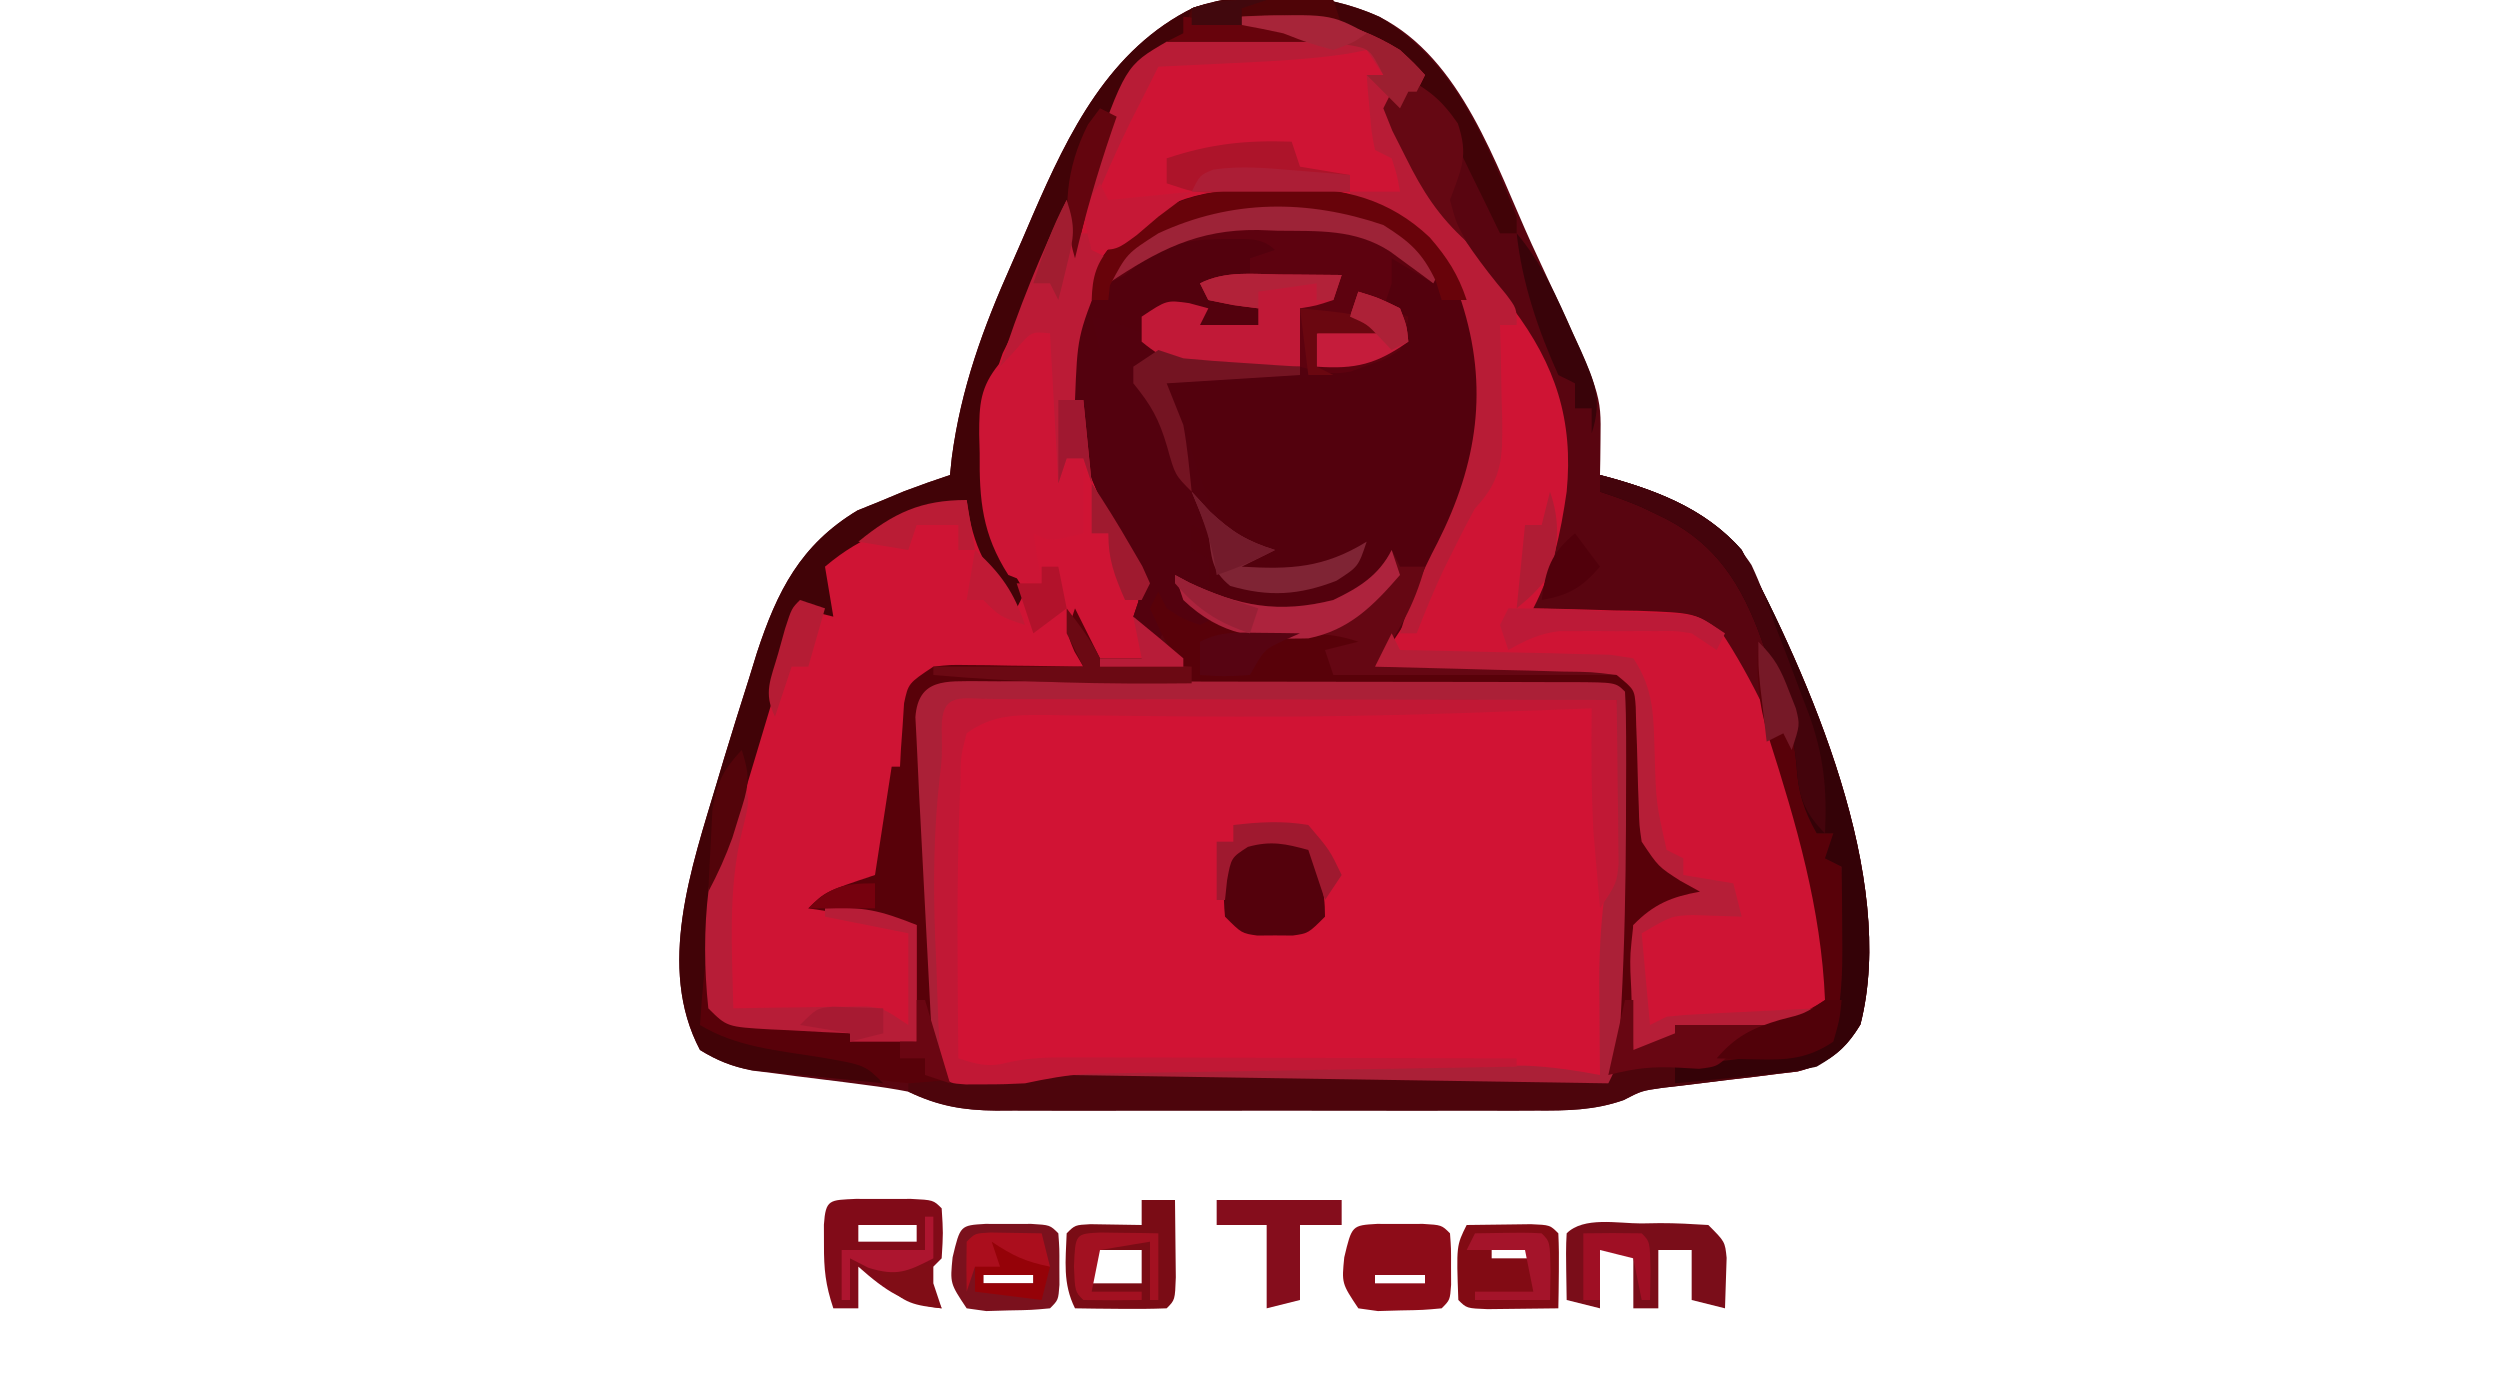 <?xml version="1.0" encoding="UTF-8"?>
<svg version="1.1" xmlns="http://www.w3.org/2000/svg" width="300" height="168">
<path d="M0 0 C9.935 5.037 13.958 17.783 18.312 27.312 C18.999 28.793 19.685 30.273 20.373 31.752 C26.641 45.289 26.641 45.289 26.562 50.688 C26.553 51.496 26.544 52.304 26.535 53.137 C26.524 53.752 26.512 54.366 26.5 55 C27.057 55.147 27.614 55.294 28.188 55.445 C34.013 57.158 39.431 59.347 43.5 64 C51.633 79.335 62.231 103.385 57.75 120.938 C55.869 124.041 53.733 125.687 50.198 126.584 C49.37 126.681 48.543 126.779 47.691 126.879 C46.779 126.996 45.867 127.112 44.928 127.232 C43.982 127.341 43.037 127.45 42.062 127.562 C40.188 127.787 38.314 128.017 36.441 128.254 C35.613 128.35 34.785 128.446 33.932 128.545 C31.481 128.899 31.481 128.899 29.326 130.012 C25.799 131.245 22.54 131.28 18.852 131.259 C17.721 131.264 17.721 131.264 16.568 131.269 C14.087 131.278 11.606 131.272 9.125 131.266 C7.395 131.267 5.666 131.269 3.936 131.271 C0.315 131.274 -3.306 131.27 -6.928 131.261 C-11.565 131.249 -16.202 131.256 -20.839 131.268 C-24.409 131.275 -27.98 131.273 -31.55 131.268 C-33.26 131.266 -34.969 131.268 -36.679 131.273 C-39.07 131.278 -41.461 131.27 -43.852 131.259 C-44.555 131.263 -45.259 131.267 -45.983 131.271 C-49.951 131.237 -52.91 130.673 -56.5 129 C-58.137 128.683 -59.786 128.424 -61.441 128.219 C-62.355 128.099 -63.268 127.979 -64.209 127.855 C-66.115 127.618 -68.021 127.381 -69.928 127.145 C-70.84 127.025 -71.752 126.905 -72.691 126.781 C-73.932 126.628 -73.932 126.628 -75.198 126.471 C-77.62 125.975 -79.398 125.297 -81.5 124 C-86.749 114.055 -82.5 102.062 -79.5 92 C-79.065 90.539 -79.065 90.539 -78.622 89.048 C-77.65 85.835 -76.644 82.636 -75.625 79.438 C-75.31 78.414 -74.995 77.391 -74.67 76.337 C-72.231 68.915 -69.438 63.377 -62.613 59.258 C-61.689 58.884 -60.765 58.51 -59.812 58.125 C-58.415 57.541 -58.415 57.541 -56.988 56.945 C-55.174 56.256 -53.341 55.614 -51.5 55 C-51.428 54.311 -51.356 53.621 -51.282 52.911 C-50.178 44.569 -47.52 37.334 -44.125 29.717 C-43.248 27.746 -42.398 25.765 -41.551 23.781 C-37.268 13.916 -32.369 3.839 -22.234 -1.105 C-15.121 -3.433 -6.816 -3.072 0 0 Z " fill="#590510" transform="translate(165.5,2)"/>
<path d="M0 0 C7.187 -0.54 12.776 0.194 19 4 C20.754 5.637 20.754 5.637 22 7 C21.67 7.66 21.34 8.32 21 9 C20.67 9 20.34 9 20 9 C19.67 9.66 19.34 10.32 19 11 C21.958 19.875 26.801 27.576 32.484 34.927 C37.661 41.785 39.833 48.428 39 57 C38.263 62.056 37.351 66.45 35 71 C35.585 71.009 36.17 71.019 36.772 71.028 C39.432 71.082 42.091 71.166 44.75 71.25 C46.131 71.271 46.131 71.271 47.539 71.293 C54.345 71.54 54.345 71.54 57.488 73.75 C64.62 84.365 72.838 105.134 71 118 C67.679 121.411 64.613 121.411 60 121.562 C55.731 121.712 52.713 121.86 49 124 C48.34 124 47.68 124 47 124 C46.892 121.561 46.813 119.127 46.75 116.688 C46.716 115.997 46.683 115.307 46.648 114.596 C46.609 112.574 46.609 112.574 47 109 C49.418 106.501 51.603 105.607 55 105 C54.216 104.567 53.432 104.134 52.625 103.688 C50 102 50 102 48 99 C47.713 97.039 47.713 97.039 47.656 94.84 C47.612 93.65 47.612 93.65 47.566 92.436 C47.522 90.766 47.478 89.097 47.434 87.428 C47.404 86.636 47.374 85.843 47.344 85.027 C47.316 83.941 47.316 83.941 47.287 82.832 C47.146 80.753 47.146 80.753 45 79 C41.99 78.627 41.99 78.627 38.461 78.586 C36.508 78.528 36.508 78.528 34.516 78.469 C33.135 78.437 31.755 78.406 30.375 78.375 C28.987 78.337 27.599 78.298 26.211 78.258 C22.807 78.163 19.404 78.078 16 78 C17.268 75.451 18.559 72.915 19.875 70.391 C20.584 69.011 21.292 67.63 22 66.25 C22.356 65.572 22.712 64.894 23.078 64.195 C28.048 54.44 29.787 44.766 26.375 34.188 C24.068 28.416 21.431 25.779 15.891 22.906 C11.807 21.626 7.945 21.592 3.688 21.562 C2.871 21.53 2.054 21.497 1.213 21.463 C-5.036 21.408 -9.177 23.007 -14 27 C-18.711 32.703 -20.358 38.659 -20 46 C-19.67 46 -19.34 46 -19 46 C-18.841 46.834 -18.683 47.668 -18.52 48.527 C-17.156 55.104 -15.638 60.487 -11.891 66.098 C-11 68 -11 68 -11.512 70.043 C-12.249 72.029 -12.249 72.029 -11.004 73.703 C-10.528 74.214 -10.053 74.724 -9.562 75.25 C-8.294 76.611 -8.294 76.611 -7 78 C-8.603 78.108 -10.207 78.186 -11.812 78.25 C-12.706 78.296 -13.599 78.343 -14.52 78.391 C-17 78 -17 78 -18.824 75.984 C-19.212 75.33 -19.6 74.675 -20 74 C-19.67 75.32 -19.34 76.64 -19 78 C-20.276 78.061 -21.552 78.121 -22.867 78.184 C-24.536 78.268 -26.206 78.353 -27.875 78.438 C-28.717 78.477 -29.559 78.516 -30.426 78.557 C-31.231 78.599 -32.037 78.64 -32.867 78.684 C-33.611 78.72 -34.354 78.757 -35.121 78.795 C-37.089 78.9 -37.089 78.9 -39 80 C-39.468 82.586 -39.468 82.586 -39.625 85.562 C-39.7 86.574 -39.775 87.586 -39.852 88.629 C-39.901 89.411 -39.95 90.194 -40 91 C-40.33 91 -40.66 91 -41 91 C-41.063 91.831 -41.126 92.663 -41.191 93.52 C-42.18 102.29 -42.18 102.29 -44.691 104.465 C-46.625 105.25 -46.625 105.25 -50 106 C-48.113 106.464 -48.113 106.464 -46.188 106.938 C-43.738 107.54 -41.397 108.201 -39 109 C-39 113.62 -39 118.24 -39 123 C-41.64 123 -44.28 123 -47 123 C-47 122.67 -47 122.34 -47 122 C-48.589 121.927 -48.589 121.927 -50.211 121.852 C-51.599 121.777 -52.987 121.701 -54.375 121.625 C-55.074 121.594 -55.772 121.563 -56.492 121.531 C-61.773 121.227 -61.773 121.227 -64 119 C-65.774 102.272 -59.346 85.274 -53 70 C-52.01 70 -51.02 70 -50 70 C-50.33 68.68 -50.66 67.36 -51 66 C-45.852 61.351 -39.998 58 -33 58 C-32.602 58.94 -32.602 58.94 -32.195 59.898 C-31.842 60.716 -31.489 61.533 -31.125 62.375 C-30.777 63.187 -30.429 63.999 -30.07 64.836 C-29.076 67.138 -29.076 67.138 -27 69 C-27.66 68.031 -28.32 67.061 -29 66.062 C-32.724 58.274 -32.76 49.161 -30.001 41.071 C-27.355 34.543 -24.271 28.235 -21 22 C-20.505 23.98 -20.505 23.98 -20 26 C-19.853 25.238 -19.706 24.476 -19.555 23.691 C-17.764 15.45 -15.017 9.017 -9 3 C-6.635 2.699 -4.256 2.505 -1.875 2.375 C-0.594 2.3 0.688 2.225 2.008 2.148 C2.995 2.099 3.983 2.05 5 2 C3.35 1.67 1.7 1.34 0 1 C0 0.67 0 0.34 0 0 Z " fill="#CF1434" transform="translate(149,2)"/>
<path d="M0 0 C0.758 0.006 1.516 0.011 2.297 0.017 C3.495 0.014 3.495 0.014 4.717 0.011 C7.363 0.008 10.01 0.018 12.656 0.029 C14.489 0.031 16.323 0.031 18.156 0.031 C22 0.032 25.844 0.041 29.689 0.054 C34.628 0.071 39.566 0.075 44.506 0.074 C48.291 0.074 52.077 0.08 55.863 0.087 C57.684 0.09 59.506 0.092 61.328 0.093 C63.868 0.095 66.409 0.104 68.949 0.115 C69.709 0.114 70.469 0.114 71.252 0.113 C76.444 0.145 76.444 0.145 77.558 1.26 C77.659 3.048 77.689 4.84 77.691 6.631 C77.693 7.755 77.695 8.879 77.697 10.038 C77.693 11.245 77.688 12.453 77.683 13.697 C77.679 15.526 77.679 15.526 77.675 17.391 C77.638 24.543 77.509 31.68 77.121 38.822 C77.082 39.558 77.043 40.294 77.002 41.053 C76.691 45.995 76.691 45.995 75.558 48.26 C65.293 48.306 55.027 48.342 44.761 48.364 C39.995 48.374 35.228 48.388 30.462 48.411 C25.865 48.433 21.268 48.445 16.671 48.45 C14.914 48.453 13.157 48.461 11.4 48.471 C8.946 48.486 6.492 48.488 4.037 48.487 C3.306 48.494 2.574 48.501 1.821 48.509 C-3.213 48.488 -3.213 48.488 -5.442 46.26 C-5.758 43.386 -5.958 40.593 -6.074 37.709 C-6.116 36.858 -6.157 36.007 -6.2 35.131 C-6.331 32.403 -6.449 29.675 -6.567 26.947 C-6.653 25.12 -6.74 23.292 -6.828 21.465 C-7.237 12.797 -7.237 12.797 -7.37 9.199 C-7.43 7.574 -7.508 5.95 -7.59 4.326 C-7.251 -0.396 -3.901 0.024 0 0 Z " fill="#D11334" transform="translate(117.442,81.74)"/>
<path d="M0 0 C0.821 -0.024 1.642 -0.049 2.488 -0.074 C9.934 -0.11 15.168 1.907 20.562 7.062 C25.647 14.762 26.979 22.677 25.316 31.738 C22.924 40.818 18.36 49.895 12.75 57.375 C22.32 57.375 31.89 57.375 41.75 57.375 C41.75 57.705 41.75 58.035 41.75 58.375 C30.53 58.375 19.31 58.375 7.75 58.375 C7.42 57.385 7.09 56.395 6.75 55.375 C8.73 54.88 8.73 54.88 10.75 54.375 C7.496 53.29 5.165 53.308 1.75 53.375 C-1.665 53.442 -3.996 53.46 -7.25 52.375 C-8.24 52.87 -8.24 52.87 -9.25 53.375 C-10.24 52.385 -11.23 51.395 -12.25 50.375 C-12.25 51.035 -12.25 51.695 -12.25 52.375 C-12.58 53.035 -12.91 53.695 -13.25 54.375 C-14.812 53.125 -14.812 53.125 -16.25 51.375 C-16.057 50.799 -15.863 50.223 -15.664 49.629 C-15.048 46.275 -16.448 44.508 -18.062 41.562 C-20.381 37.167 -22.151 33.211 -23.25 28.375 C-23.58 28.375 -23.91 28.375 -24.25 28.375 C-24.766 20.508 -23.901 12.628 -18.566 6.414 C-12.57 1.127 -7.841 0.012 0 0 Z " fill="#53010D" transform="translate(152.25,22.625)"/>
<path d="M0 0 C1.419 1.17 2.771 2.421 4.105 3.688 C3.775 4.348 3.445 5.008 3.105 5.688 C1.455 4.697 -0.195 3.708 -1.895 2.688 C-1.895 3.678 -1.895 4.668 -1.895 5.688 C-2.225 6.678 -2.555 7.668 -2.895 8.688 C-1.905 9.018 -0.915 9.348 0.105 9.688 C-0.182 11.581 -0.182 11.581 -0.895 13.688 C-6.998 16.746 -12.648 17.203 -19.395 17.375 C-20.312 17.409 -21.23 17.443 -22.176 17.479 C-24.415 17.56 -26.654 17.63 -28.895 17.688 C-28.444 18.784 -28.444 18.784 -27.984 19.902 C-27.032 22.335 -26.225 24.755 -25.457 27.25 C-24.359 30.538 -23.444 33.236 -20.895 35.688 C-18.31 36.956 -18.31 36.956 -15.895 37.688 C-17.215 38.347 -18.535 39.008 -19.895 39.688 C-14.053 40.038 -10.041 39.855 -4.895 36.688 C-5.895 39.688 -5.895 39.688 -8.52 41.375 C-13.004 43.119 -16.635 43.342 -21.27 42 C-23.529 40.175 -23.464 38.483 -23.895 35.688 C-24.555 35.358 -25.215 35.028 -25.895 34.688 C-25.895 35.678 -25.895 36.667 -25.895 37.688 C-25.235 38.017 -24.575 38.347 -23.895 38.688 C-23.895 40.008 -23.895 41.328 -23.895 42.688 C-18.68 44.961 -14.336 45.06 -8.895 43.688 C-5.758 41.92 -3.427 40.22 -0.895 37.688 C-0.895 38.347 -0.895 39.008 -0.895 39.688 C0.095 39.688 1.085 39.688 2.105 39.688 C0.698 44.615 -0.889 47.18 -3.895 51.688 C5.675 51.688 15.245 51.688 25.105 51.688 C25.105 52.017 25.105 52.347 25.105 52.688 C13.885 52.688 2.665 52.688 -8.895 52.688 C-9.225 51.697 -9.555 50.708 -9.895 49.688 C-7.915 49.193 -7.915 49.193 -5.895 48.688 C-9.149 47.603 -11.48 47.621 -14.895 47.688 C-18.309 47.754 -20.64 47.772 -23.895 46.688 C-24.885 47.182 -24.885 47.182 -25.895 47.688 C-26.885 46.697 -27.875 45.708 -28.895 44.688 C-28.895 45.347 -28.895 46.008 -28.895 46.688 C-29.225 47.347 -29.555 48.008 -29.895 48.688 C-31.457 47.438 -31.457 47.438 -32.895 45.688 C-32.701 45.111 -32.508 44.535 -32.309 43.941 C-31.692 40.587 -33.093 38.82 -34.707 35.875 C-37.026 31.479 -38.796 27.523 -39.895 22.688 C-40.225 22.688 -40.555 22.688 -40.895 22.688 C-40.895 19.718 -40.895 16.747 -40.895 13.688 C-39.575 13.688 -38.255 13.688 -36.895 13.688 C-37.225 12.367 -37.555 11.047 -37.895 9.688 C-35.726 10.194 -33.895 10.687 -31.895 11.688 C-31.895 11.027 -31.895 10.367 -31.895 9.688 C-28.895 7.688 -28.895 7.688 -26.207 8.062 C-25.444 8.269 -24.681 8.475 -23.895 8.688 C-24.225 9.348 -24.555 10.008 -24.895 10.688 C-22.585 10.688 -20.275 10.688 -17.895 10.688 C-17.895 10.027 -17.895 9.367 -17.895 8.688 C-18.864 8.564 -19.833 8.44 -20.832 8.312 C-21.843 8.106 -22.853 7.9 -23.895 7.688 C-24.225 7.027 -24.555 6.367 -24.895 5.688 C-22.915 5.357 -20.935 5.027 -18.895 4.688 C-18.895 4.027 -18.895 3.368 -18.895 2.688 C-17.905 2.357 -16.915 2.027 -15.895 1.688 C-17.602 -0.02 -19.75 0.435 -22.082 0.375 C-27.42 0.403 -29.865 1.278 -33.895 4.688 C-34.885 5.183 -34.885 5.183 -35.895 5.688 C-34.384 1.843 -32.338 -0.067 -28.895 -2.312 C-19.421 -5.524 -8.535 -5.913 0 0 Z " fill="#53010E" transform="translate(168.895,28.312)"/>
<path d="M0 0 C0.495 0.99 0.495 0.99 1 2 C2.9 3.242 2.9 3.242 5 4 C5.66 3.67 6.32 3.34 7 3 C7.66 3.33 8.32 3.66 9 4 C12.608 3.991 16.206 3.868 19.812 3.742 C20.864 3.827 21.916 3.912 23 4 C23.99 5.485 23.99 5.485 25 7 C23.35 7 21.7 7 20 7 C20.495 7.99 20.495 7.99 21 9 C22.05 9.02 23.1 9.04 24.181 9.06 C28.069 9.136 31.956 9.225 35.844 9.317 C37.528 9.356 39.212 9.391 40.896 9.422 C43.313 9.467 45.731 9.525 48.148 9.586 C48.904 9.597 49.659 9.609 50.437 9.621 C55.772 9.772 55.772 9.772 58 12 C58.271 13.816 58.271 13.816 58.309 15.992 C58.334 16.78 58.359 17.567 58.385 18.379 C58.42 20.035 58.451 21.691 58.479 23.348 C58.62 28.119 58.62 28.119 60.367 32.492 C62.4 34.369 64.385 35.152 67 36 C67 36.33 67 36.66 67 37 C65.907 37.309 64.814 37.619 63.688 37.938 C61.446 38.583 59.213 39.262 57 40 C57 44.95 57 49.9 57 55 C58.65 54.34 60.3 53.68 62 53 C62 52.67 62 52.34 62 52 C63.048 51.951 64.096 51.902 65.176 51.852 C66.555 51.777 67.934 51.701 69.312 51.625 C70.003 51.594 70.693 51.563 71.404 51.531 C75.07 51.319 76.879 51.081 80 49 C79.545 38.047 76.571 27.89 73.25 17.5 C72.012 13.5 71.728 10.171 72 6 C76.08 10.08 77.879 16.778 78.188 22.438 C78.126 23.283 78.064 24.129 78 25 C78.439 27.266 78.439 27.266 79 29 C79.66 29 80.32 29 81 29 C82.983 37.64 84.411 45.474 81 54 C77.471 56.575 73.394 56.403 69.188 56.562 C64.059 56.789 59.074 57.197 54 58 C54.072 56.942 54.144 55.883 54.219 54.793 C54.848 44.787 55.066 34.826 55.031 24.801 C55.028 22.945 55.028 22.945 55.024 21.051 C55.019 18.034 55.01 15.017 55 12 C44.326 11.977 33.652 11.959 22.977 11.948 C18.021 11.943 13.066 11.936 8.11 11.925 C3.331 11.914 -1.448 11.908 -6.226 11.905 C-8.054 11.903 -9.881 11.9 -11.708 11.894 C-14.259 11.887 -16.809 11.886 -19.359 11.886 C-20.122 11.883 -20.885 11.879 -21.672 11.876 C-25.125 11.569 -25.125 11.569 -28 13 C-28.029 14.971 -27.986 16.944 -27.914 18.914 C-27.871 20.144 -27.828 21.374 -27.783 22.641 C-27.705 24.613 -27.705 24.613 -27.625 26.625 C-27.575 27.959 -27.525 29.292 -27.475 30.626 C-27.932 45.151 -27.932 45.151 -25 59 C-30.748 59.319 -35.087 58.526 -40.539 56.723 C-42.864 56.04 -44.968 55.71 -47.375 55.5 C-51.14 54.981 -52.414 54.682 -55 52 C-55.391 49.082 -55.391 49.082 -55.25 45.812 C-55.214 44.726 -55.178 43.639 -55.141 42.52 C-55.094 41.688 -55.048 40.857 -55 40 C-54.67 40 -54.34 40 -54 40 C-53.939 40.71 -53.879 41.421 -53.816 42.152 C-53.733 43.071 -53.649 43.991 -53.562 44.938 C-53.481 45.854 -53.4 46.771 -53.316 47.715 C-53.24 49.962 -53.24 49.962 -52 51 C-49.308 51.237 -46.635 51.422 -43.938 51.562 C-42.8 51.627 -42.8 51.627 -41.639 51.693 C-39.759 51.8 -37.88 51.9 -36 52 C-36 52.33 -36 52.66 -36 53 C-32.535 53.495 -32.535 53.495 -29 54 C-29 49.38 -29 44.76 -29 40 C-33.29 39.34 -37.58 38.68 -42 38 C-40 36 -40 36 -34 34 C-33.34 29.71 -32.68 25.42 -32 21 C-31.67 21 -31.34 21 -31 21 C-30.963 20.301 -30.925 19.603 -30.887 18.883 C-30.821 17.973 -30.755 17.063 -30.688 16.125 C-30.629 15.22 -30.571 14.315 -30.512 13.383 C-30 11 -30 11 -27 9 C-25.007 8.773 -25.007 8.773 -22.77 8.805 C-21.566 8.814 -21.566 8.814 -20.338 8.824 C-19.505 8.841 -18.671 8.858 -17.812 8.875 C-16.545 8.889 -16.545 8.889 -15.252 8.902 C-13.168 8.926 -11.084 8.962 -9 9 C-9.351 8.402 -9.701 7.804 -10.062 7.188 C-11 5 -11 5 -10 2 C-9.01 3.98 -8.02 5.96 -7 8 C-4.03 8 -1.06 8 2 8 C1.484 7.051 0.969 6.103 0.438 5.125 C-0.037 4.094 -0.511 3.062 -1 2 C-0.67 1.34 -0.34 0.68 0 0 Z " fill="#580109" transform="translate(139,71)"/>
<path d="M0 0 C8.972 5.278 12.765 14.65 16.5 24 C16.5 24.66 16.5 25.32 16.5 26 C15.84 26 15.18 26 14.5 26 C13.703 24.355 13.703 24.355 12.891 22.676 C12.177 21.221 11.464 19.767 10.75 18.312 C10.402 17.591 10.054 16.87 9.695 16.127 C6.204 9.047 3.118 4.765 -4.305 1.715 C-6.798 0.903 -8.894 0.664 -11.5 1 C-10.18 1.66 -8.86 2.32 -7.5 3 C-8.73 2.979 -9.96 2.959 -11.227 2.938 C-19.95 2.699 -19.95 2.699 -27.926 5.531 C-29.541 7.635 -30.544 9.529 -31.5 12 C-31.806 12.742 -32.111 13.485 -32.426 14.25 C-33.244 16.482 -33.898 18.701 -34.5 21 C-34.705 21.775 -34.91 22.549 -35.121 23.348 C-35.602 25.227 -36.054 27.113 -36.5 29 C-36.995 27.02 -36.995 27.02 -37.5 25 C-38.44 26.853 -39.377 28.707 -40.312 30.562 C-40.835 31.595 -41.357 32.628 -41.895 33.691 C-42.424 34.783 -42.954 35.875 -43.5 37 C-44.052 38.114 -44.603 39.227 -45.172 40.375 C-46.714 44.583 -46.997 48.001 -46.938 52.438 C-46.935 53.185 -46.933 53.933 -46.93 54.703 C-46.79 60.408 -45.575 64.139 -42.5 69 C-42.83 69.66 -43.16 70.32 -43.5 71 C-47.031 66.473 -48.785 63.8 -49.5 58 C-51.586 58.763 -53.669 59.536 -55.75 60.312 C-56.91 60.742 -58.07 61.171 -59.266 61.613 C-62.094 62.826 -64.165 64.029 -66.5 66 C-66.17 67.98 -65.84 69.96 -65.5 72 C-66.82 71.67 -68.14 71.34 -69.5 71 C-69.666 71.553 -69.832 72.107 -70.003 72.677 C-71.3 77.001 -72.597 81.325 -73.895 85.648 C-74.158 86.528 -74.422 87.408 -74.694 88.315 C-75.239 90.13 -75.784 91.945 -76.329 93.759 C-76.593 94.638 -76.857 95.517 -77.129 96.422 C-77.366 97.209 -77.602 97.996 -77.846 98.808 C-80.058 106.223 -81.01 113.256 -81.5 121 C-77.129 123.654 -72.124 124.057 -67.168 124.855 C-61.706 125.794 -61.706 125.794 -59.5 128 C-62.418 127.718 -65.334 127.425 -68.25 127.125 C-69.075 127.046 -69.9 126.968 -70.75 126.887 C-71.549 126.803 -72.348 126.719 -73.172 126.633 C-73.905 126.559 -74.638 126.486 -75.394 126.411 C-77.743 125.953 -79.46 125.249 -81.5 124 C-86.749 114.055 -82.5 102.062 -79.5 92 C-79.065 90.539 -79.065 90.539 -78.622 89.048 C-77.65 85.835 -76.644 82.636 -75.625 79.438 C-75.31 78.414 -74.995 77.391 -74.67 76.337 C-72.231 68.915 -69.438 63.377 -62.613 59.258 C-61.689 58.884 -60.765 58.51 -59.812 58.125 C-58.415 57.541 -58.415 57.541 -56.988 56.945 C-55.174 56.256 -53.341 55.614 -51.5 55 C-51.428 54.311 -51.356 53.621 -51.282 52.911 C-50.178 44.569 -47.52 37.334 -44.125 29.717 C-43.248 27.746 -42.398 25.765 -41.551 23.781 C-37.268 13.916 -32.369 3.839 -22.234 -1.105 C-15.121 -3.433 -6.816 -3.072 0 0 Z " fill="#410307" transform="translate(165.5,2)"/>
<path d="M0 0 C6.4 1.689 12.545 3.906 17 9 C25.133 24.335 35.731 48.385 31.25 65.938 C29.369 69.041 27.233 70.687 23.698 71.584 C22.457 71.73 22.457 71.73 21.191 71.879 C20.279 71.996 19.367 72.112 18.428 72.232 C17.482 72.341 16.537 72.45 15.562 72.562 C13.688 72.787 11.814 73.017 9.941 73.254 C9.113 73.35 8.285 73.446 7.432 73.545 C4.981 73.899 4.981 73.899 2.826 75.012 C-0.701 76.245 -3.96 76.28 -7.648 76.259 C-8.402 76.262 -9.155 76.266 -9.932 76.269 C-12.413 76.278 -14.894 76.272 -17.375 76.266 C-19.105 76.267 -20.834 76.269 -22.564 76.271 C-26.185 76.274 -29.806 76.27 -33.428 76.261 C-38.065 76.249 -42.702 76.256 -47.339 76.268 C-50.909 76.275 -54.48 76.273 -58.05 76.268 C-59.76 76.266 -61.469 76.268 -63.179 76.273 C-65.57 76.278 -67.961 76.27 -70.352 76.259 C-71.055 76.263 -71.759 76.267 -72.483 76.271 C-76.426 76.237 -79.446 75.729 -83 74 C-83 73.67 -83 73.34 -83 73 C-73.527 72.168 -64.15 71.879 -54.648 71.955 C-52.365 71.973 -50.082 71.983 -47.799 71.991 C-41.321 72.016 -34.843 72.052 -28.365 72.096 C-24.374 72.123 -20.383 72.14 -16.392 72.151 C-14.879 72.157 -13.366 72.167 -11.853 72.181 C-9.75 72.2 -7.647 72.207 -5.544 72.211 C-3.752 72.222 -3.752 72.222 -1.924 72.234 C1.192 72.223 1.192 72.223 4 70 C6.129 69.84 6.129 69.84 8.562 69.938 C18.775 70.454 18.775 70.454 28 67 C29.234 62.593 29.105 58.177 29.062 53.625 C29.053 52.38 29.044 51.135 29.035 49.852 C29.024 48.911 29.012 47.97 29 47 C28.34 46.67 27.68 46.34 27 46 C27.33 45.01 27.66 44.02 28 43 C27.34 43 26.68 43 26 43 C24.422 40.18 23.762 38.043 23.578 34.828 C23.102 29.772 21.621 25.447 19.75 20.75 C19.463 19.974 19.175 19.198 18.879 18.398 C16.416 12.095 13.182 7.668 6.875 4.75 C6.212 4.435 5.55 4.121 4.867 3.797 C3.277 3.118 1.641 2.547 0 2 C0 1.34 0 0.68 0 0 Z " fill="#4D050C" transform="translate(192,57)"/>
<path d="M0 0 C1.419 1.17 2.771 2.421 4.105 3.688 C3.775 4.348 3.445 5.008 3.105 5.688 C1.455 4.697 -0.195 3.708 -1.895 2.688 C-1.895 3.678 -1.895 4.668 -1.895 5.688 C-2.225 6.678 -2.555 7.668 -2.895 8.688 C-1.905 9.018 -0.915 9.348 0.105 9.688 C-0.156 11.574 -0.156 11.574 -0.895 13.688 C-2.602 14.77 -2.602 14.77 -4.707 15.5 C-5.738 15.881 -5.738 15.881 -6.789 16.27 C-9.234 16.755 -10.498 16.313 -12.895 15.688 C-16.43 15.696 -19.952 15.817 -23.484 15.945 C-27.185 15.666 -29.031 15.024 -31.895 12.688 C-31.895 11.697 -31.895 10.707 -31.895 9.688 C-28.895 7.688 -28.895 7.688 -26.207 8.062 C-25.444 8.269 -24.681 8.475 -23.895 8.688 C-24.225 9.348 -24.555 10.008 -24.895 10.688 C-22.585 10.688 -20.275 10.688 -17.895 10.688 C-17.895 10.027 -17.895 9.367 -17.895 8.688 C-18.864 8.564 -19.833 8.44 -20.832 8.312 C-21.843 8.106 -22.853 7.9 -23.895 7.688 C-24.225 7.027 -24.555 6.367 -24.895 5.688 C-22.915 5.357 -20.935 5.027 -18.895 4.688 C-18.895 4.027 -18.895 3.368 -18.895 2.688 C-17.905 2.357 -16.915 2.027 -15.895 1.688 C-17.602 -0.02 -19.75 0.435 -22.082 0.375 C-27.42 0.403 -29.865 1.278 -33.895 4.688 C-34.885 5.183 -34.885 5.183 -35.895 5.688 C-34.384 1.843 -32.338 -0.067 -28.895 -2.312 C-19.421 -5.524 -8.535 -5.913 0 0 Z " fill="#5D020F" transform="translate(168.895,28.312)"/>
<path d="M0 0 C0.758 0.006 1.516 0.011 2.297 0.017 C3.495 0.014 3.495 0.014 4.717 0.011 C7.363 0.008 10.01 0.018 12.656 0.029 C14.489 0.031 16.323 0.031 18.156 0.031 C22 0.032 25.844 0.041 29.689 0.054 C34.628 0.071 39.566 0.075 44.506 0.074 C48.291 0.074 52.077 0.08 55.863 0.087 C57.684 0.09 59.506 0.092 61.328 0.093 C63.868 0.095 66.409 0.104 68.949 0.115 C69.709 0.114 70.469 0.114 71.252 0.113 C76.444 0.145 76.444 0.145 77.558 1.26 C77.659 3.048 77.689 4.84 77.691 6.631 C77.693 7.755 77.695 8.879 77.697 10.038 C77.693 11.245 77.688 12.453 77.683 13.697 C77.679 15.526 77.679 15.526 77.675 17.391 C77.638 24.543 77.509 31.68 77.121 38.822 C77.082 39.558 77.043 40.294 77.002 41.053 C76.691 45.995 76.691 45.995 75.558 48.26 C54.108 47.93 32.658 47.6 10.558 47.26 C10.558 46.93 10.558 46.6 10.558 46.26 C18.017 46.237 25.476 46.219 32.934 46.208 C36.398 46.203 39.862 46.196 43.326 46.185 C47.312 46.172 51.298 46.167 55.285 46.162 C56.523 46.157 57.76 46.152 59.036 46.147 C60.777 46.147 60.777 46.147 62.553 46.146 C63.57 46.144 64.587 46.142 65.635 46.14 C68.681 46.265 71.565 46.698 74.558 47.26 C74.547 46.042 74.535 44.824 74.523 43.569 C74.514 41.945 74.505 40.321 74.496 38.697 C74.488 37.898 74.479 37.098 74.471 36.274 C74.451 31.495 74.819 26.994 75.558 22.26 C75.598 20.844 75.603 19.426 75.558 18.01 C75.558 12.749 76.082 7.499 76.558 2.26 C50.158 2.59 23.758 2.92 -3.442 3.26 C-3.442 7.22 -3.442 11.18 -3.442 15.26 C-3.938 19.787 -3.938 19.787 -4.215 21.951 C-4.668 26.562 -4.544 31.194 -4.504 35.822 C-4.5 36.831 -4.495 37.84 -4.49 38.879 C-4.479 41.339 -4.462 43.8 -4.442 46.26 C-4.772 46.26 -5.102 46.26 -5.442 46.26 C-5.728 40.797 -6.013 35.335 -6.296 29.872 C-6.393 28.015 -6.49 26.157 -6.587 24.3 C-6.727 21.626 -6.866 18.953 -7.004 16.279 C-7.048 15.452 -7.092 14.625 -7.137 13.773 C-7.248 11.602 -7.347 9.431 -7.442 7.26 C-7.492 6.29 -7.542 5.32 -7.594 4.321 C-7.245 -0.396 -3.9 0.024 0 0 Z " fill="#AB2037" transform="translate(117.442,81.74)"/>
<path d="M0 0 C7.187 -0.54 12.776 0.194 19 4 C20.754 5.637 20.754 5.637 22 7 C21.67 7.66 21.34 8.32 21 9 C20.67 9 20.34 9 20 9 C19.67 9.66 19.34 10.32 19 11 C21.763 19.29 26.053 26.608 31.68 33.258 C33 35 33 35 33 37 C32.34 37 31.68 37 31 37 C31.052 38.879 31.052 38.879 31.105 40.797 C31.134 42.448 31.161 44.099 31.188 45.75 C31.213 46.575 31.238 47.4 31.264 48.25 C31.32 52.867 31.315 55.52 28 59 C27.109 60.626 26.255 62.273 25.438 63.938 C25.024 64.772 24.61 65.606 24.184 66.465 C23.026 68.945 21.99 71.449 21 74 C20.34 74 19.68 74 19 74 C20.122 70.124 21.637 66.686 23.5 63.125 C28.296 53.646 29.69 44.466 26.375 34.188 C23.955 28.132 21.101 25.416 15.125 22.688 C14.424 22.461 13.723 22.234 13 22 C13 21.67 13 21.34 13 21 C14.98 21 16.96 21 19 21 C18.652 19.025 18.652 19.025 18 17 C17.34 16.67 16.68 16.34 16 16 C15.586 13.934 15.586 13.934 15.375 11.438 C15.3 10.611 15.225 9.785 15.148 8.934 C15.099 8.296 15.05 7.657 15 7 C15.66 7 16.32 7 17 7 C16.34 6.01 15.68 5.02 15 4 C13.821 4.23 13.821 4.23 12.617 4.465 C8.122 5.13 3.661 5.354 -0.875 5.562 C-2.194 5.627 -2.194 5.627 -3.539 5.693 C-5.693 5.799 -7.846 5.9 -10 6 C-10.3 6.602 -10.601 7.204 -10.91 7.824 C-11.745 9.491 -12.589 11.153 -13.438 12.812 C-15.083 16.168 -16.553 19.555 -18 23 C-19 21 -19 21 -18.434 18.645 C-13.944 5.881 -13.944 5.881 -9 3 C-4.319 2.138 0.247 1.954 5 2 C2.525 1.505 2.525 1.505 0 1 C0 0.67 0 0.34 0 0 Z " fill="#B81C36" transform="translate(149,2)"/>
<path d="M0 0 C0.744 0.004 1.489 0.007 2.256 0.011 C3.036 0.011 3.817 0.011 4.621 0.01 C7.213 0.011 9.805 0.019 12.396 0.027 C14.189 0.029 15.981 0.03 17.773 0.031 C22.499 0.035 27.226 0.045 31.952 0.056 C36.772 0.066 41.591 0.071 46.41 0.076 C55.873 0.086 65.336 0.103 74.799 0.124 C74.857 3.729 74.892 7.332 74.924 10.937 C74.94 11.961 74.957 12.985 74.974 14.04 C74.981 15.023 74.987 16.006 74.994 17.019 C75.004 17.925 75.015 18.831 75.026 19.764 C74.799 22.124 74.799 22.124 72.799 25.124 C72.626 23.187 72.461 21.25 72.299 19.312 C72.206 18.233 72.113 17.154 72.017 16.042 C71.74 11.066 71.758 6.107 71.799 1.124 C71.034 1.155 70.268 1.185 69.48 1.216 C65.732 1.36 61.984 1.495 58.236 1.624 C57.192 1.661 57.192 1.661 56.127 1.698 C47.126 2.004 38.137 2.16 29.131 2.121 C28.247 2.117 27.364 2.113 26.454 2.11 C22.102 2.089 17.75 2.053 13.398 1.999 C11.797 1.987 10.196 1.976 8.596 1.964 C7.865 1.951 7.134 1.937 6.381 1.923 C2.733 1.905 -0.204 1.893 -3.201 4.124 C-3.924 6.875 -3.924 6.875 -3.951 10.249 C-3.98 10.883 -4.009 11.517 -4.039 12.17 C-4.435 22.476 -4.285 32.813 -4.201 43.124 C-2.051 43.816 -0.642 44.24 1.572 43.659 C4.327 42.998 6.835 43.005 9.669 43.011 C10.85 43.011 12.031 43.011 13.247 43.011 C14.517 43.016 15.787 43.021 17.096 43.027 C18.399 43.028 19.703 43.03 21.047 43.031 C24.506 43.035 27.965 43.045 31.423 43.056 C34.956 43.066 38.489 43.071 42.021 43.076 C48.947 43.086 55.873 43.103 62.799 43.124 C62.799 43.454 62.799 43.784 62.799 44.124 C62.133 44.135 61.468 44.145 60.782 44.156 C53.855 44.264 46.929 44.378 40.002 44.497 C37.417 44.54 34.832 44.582 32.247 44.622 C28.531 44.68 24.815 44.743 21.099 44.808 C19.366 44.833 19.366 44.833 17.598 44.859 C15.977 44.889 15.977 44.889 14.323 44.919 C13.375 44.935 12.427 44.95 11.45 44.966 C8.813 45.124 6.377 45.57 3.799 46.124 C2.217 46.211 0.633 46.255 -0.951 46.249 C-1.73 46.252 -2.509 46.255 -3.311 46.257 C-5.201 46.124 -5.201 46.124 -6.201 45.124 C-6.593 40.845 -6.673 36.543 -6.826 32.249 C-6.878 31.058 -6.929 29.867 -6.983 28.64 C-7.224 22.143 -7.164 15.852 -6.433 9.388 C-6.14 6.903 -6.14 6.903 -6.201 3.499 C-6.201 -0.944 -3.827 0.008 0 0 Z " fill="#C11835" transform="translate(119.201,83.876)"/>
<path d="M0 0 C0.33 0 0.66 0 1 0 C1.33 5.61 1.66 11.22 2 17 C2.66 17 3.32 17 4 17 C4 19.97 4 22.94 4 26 C0 27 0 27 -2 26 C-1.67 27.98 -1.34 29.96 -1 32 C-2.812 31.875 -2.812 31.875 -5 31 C-8.139 26.094 -8.491 22.01 -8.438 16.375 C-8.457 15.625 -8.477 14.875 -8.498 14.102 C-8.495 10.529 -8.39 8.479 -6.098 5.664 C-5.405 5.115 -4.713 4.566 -4 4 C-3.34 3.01 -2.68 2.02 -2 1 C-1.34 1.33 -0.68 1.66 0 2 C0 1.34 0 0.68 0 0 Z " fill="#CC1535" transform="translate(126,38)"/>
<path d="M0 0 C6.4 1.689 12.545 3.906 17 9 C25.133 24.335 35.731 48.385 31.25 65.938 C29.696 68.502 28.611 69.471 26 71 C23.105 71.644 20.201 71.921 17.25 72.188 C16.457 72.269 15.664 72.351 14.848 72.436 C12.9 72.635 10.95 72.819 9 73 C9 72.34 9 71.68 9 71 C10.036 70.879 11.073 70.758 12.141 70.633 C13.51 70.464 14.88 70.295 16.25 70.125 C16.932 70.046 17.614 69.968 18.316 69.887 C23.523 69.37 23.523 69.37 28 67 C29.234 62.593 29.105 58.177 29.062 53.625 C29.053 52.38 29.044 51.135 29.035 49.852 C29.024 48.911 29.012 47.97 29 47 C28.34 46.67 27.68 46.34 27 46 C27.33 45.01 27.66 44.02 28 43 C27.34 43 26.68 43 26 43 C24.422 40.18 23.762 38.043 23.578 34.828 C23.102 29.772 21.621 25.447 19.75 20.75 C19.463 19.974 19.175 19.198 18.879 18.398 C16.416 12.095 13.182 7.668 6.875 4.75 C6.212 4.435 5.55 4.121 4.867 3.797 C3.277 3.118 1.641 2.547 0 2 C0 1.34 0 0.68 0 0 Z " fill="#340207" transform="translate(192,57)"/>
<path d="M0 0 C0.33 0.66 0.66 1.32 1 2 C1.99 2 2.98 2 4 2 C2.592 6.928 1.005 9.492 -2 14 C7.57 14 17.14 14 27 14 C27 14.33 27 14.66 27 15 C15.78 15 4.56 15 -7 15 C-7.33 14.01 -7.66 13.02 -8 12 C-6.68 11.67 -5.36 11.34 -4 11 C-7.262 9.913 -9.4 10.029 -12.812 10.188 C-18.298 10.241 -21.008 9.776 -25 6 C-25.33 5.01 -25.66 4.02 -26 3 C-25.464 3.289 -24.927 3.578 -24.375 3.875 C-18.288 6.758 -13.567 7.654 -7 6 C-3.988 4.563 -1.533 3.066 0 0 Z " fill="#650713" transform="translate(167,66)"/>
<path d="M0 0 C1.06 0.007 1.06 0.007 2.141 0.014 C3.885 0.025 5.63 0.043 7.375 0.062 C7.045 1.052 6.715 2.042 6.375 3.062 C4.312 3.75 4.312 3.75 2.375 4.062 C2.375 6.372 2.375 8.682 2.375 11.062 C0.146 11.144 -2.083 11.202 -4.312 11.25 C-5.554 11.285 -6.795 11.32 -8.074 11.355 C-11.838 11.045 -13.719 10.446 -16.625 8.062 C-16.625 7.072 -16.625 6.082 -16.625 5.062 C-13.625 3.062 -13.625 3.062 -10.938 3.438 C-10.174 3.644 -9.411 3.85 -8.625 4.062 C-8.955 4.723 -9.285 5.383 -9.625 6.062 C-7.315 6.062 -5.005 6.062 -2.625 6.062 C-2.625 5.402 -2.625 4.742 -2.625 4.062 C-4.079 3.877 -4.079 3.877 -5.562 3.688 C-6.573 3.481 -7.584 3.275 -8.625 3.062 C-8.955 2.402 -9.285 1.742 -9.625 1.062 C-6.56 -0.47 -3.357 -0.04 0 0 Z " fill="#C11937" transform="translate(153.625,32.938)"/>
<path d="M0 0 C0.33 0.66 0.66 1.32 1 2 C2.257 2.022 2.257 2.022 3.539 2.044 C6.644 2.105 9.748 2.179 12.853 2.262 C14.859 2.312 16.865 2.347 18.871 2.381 C20.756 2.434 20.756 2.434 22.68 2.488 C23.842 2.514 25.005 2.541 26.203 2.568 C27.587 2.782 27.587 2.782 29 3 C31.535 6.802 31.411 10.082 31.562 14.5 C31.724 20.333 31.724 20.333 33 26 C33.66 26.33 34.32 26.66 35 27 C35 27.66 35 28.32 35 29 C36.98 29.33 38.96 29.66 41 30 C41.495 31.98 41.495 31.98 42 34 C40.047 33.935 38.094 33.87 36.141 33.805 C33.578 33.908 33.578 33.908 30 36 C30.495 41.445 30.495 41.445 31 47 C31.66 46.67 32.32 46.34 33 46 C34.373 45.85 35.753 45.752 37.133 45.684 C37.938 45.642 38.744 45.6 39.574 45.557 C40.416 45.517 41.258 45.478 42.125 45.438 C42.974 45.394 43.824 45.351 44.699 45.307 C46.799 45.2 48.9 45.1 51 45 C48.173 47.827 46.066 47.336 42.125 47.5 C37.832 47.679 34.735 47.846 31 50 C30.34 50 29.68 50 29 50 C28.892 47.561 28.813 45.127 28.75 42.688 C28.7 41.652 28.7 41.652 28.648 40.596 C28.609 38.574 28.609 38.574 29 35 C31.418 32.501 33.603 31.607 37 31 C36.216 30.567 35.432 30.134 34.625 29.688 C32 28 32 28 30 25 C29.713 23.039 29.713 23.039 29.656 20.84 C29.627 20.046 29.597 19.253 29.566 18.436 C29.522 16.766 29.478 15.097 29.434 13.428 C29.404 12.636 29.374 11.843 29.344 11.027 C29.325 10.303 29.306 9.578 29.287 8.832 C29.146 6.753 29.146 6.753 27 5 C23.99 4.627 23.99 4.627 20.461 4.586 C19.159 4.547 17.857 4.509 16.516 4.469 C15.135 4.437 13.755 4.406 12.375 4.375 C10.987 4.337 9.599 4.298 8.211 4.258 C4.807 4.163 1.404 4.078 -2 4 C-1.34 2.68 -0.68 1.36 0 0 Z " fill="#B61E37" transform="translate(167,76)"/>
<path d="M0 0 C1.093 0.003 2.186 0.005 3.312 0.008 C4.406 0.005 5.499 0.003 6.625 0 C9.312 0.133 9.312 0.133 10.312 1.133 C10.5 4.07 10.5 4.07 10.312 7.133 C9.652 7.793 8.992 8.453 8.312 9.133 C8.973 10.453 9.633 11.773 10.312 13.133 C5.911 12.63 3.601 11.045 0.312 8.133 C0.312 9.783 0.312 11.433 0.312 13.133 C-0.677 13.133 -1.667 13.133 -2.688 13.133 C-3.635 10.291 -3.822 8.457 -3.812 5.508 C-3.815 4.711 -3.818 3.915 -3.82 3.094 C-3.611 0.008 -3.121 0.154 0 0 Z M0.312 3.133 C0.312 3.793 0.312 4.453 0.312 5.133 C2.623 5.133 4.933 5.133 7.312 5.133 C7.312 4.473 7.312 3.813 7.312 3.133 C5.003 3.133 2.692 3.133 0.312 3.133 Z " fill="#810B18" transform="translate(102.688,143.867)"/>
<path d="M0 0 C1 3 1 3 0.062 6.688 C-1.665 13.666 -1.158 20.865 -1 28 C0.265 27.977 1.529 27.954 2.832 27.93 C4.492 27.911 6.152 27.893 7.812 27.875 C9.063 27.85 9.063 27.85 10.338 27.824 C11.14 27.818 11.943 27.811 12.77 27.805 C13.508 27.794 14.246 27.784 15.007 27.773 C17 28 17 28 20 30 C20 26.37 20 22.74 20 19 C16.7 18.34 13.4 17.68 10 17 C10 16.67 10 16.34 10 16 C14.563 15.788 16.55 16.22 21 18 C21 22.62 21 27.24 21 32 C18.36 32 15.72 32 13 32 C13 31.67 13 31.34 13 31 C11.94 30.951 10.881 30.902 9.789 30.852 C8.401 30.777 7.013 30.701 5.625 30.625 C4.926 30.594 4.228 30.563 3.508 30.531 C-1.773 30.227 -1.773 30.227 -4 28 C-4.984 18.718 -4.234 8.467 0 0 Z " fill="#B71D37" transform="translate(89,93)"/>
<path d="M0 0 C0.33 1.32 0.66 2.64 1 4 C1.66 4 2.32 4 3 4 C3 4.66 3 5.32 3 6 C3.66 6.33 4.32 6.66 5 7 C4.567 8.087 4.567 8.087 4.125 9.195 C1.299 16.369 1.299 16.369 1 24 C1.33 24 1.66 24 2 24 C2.33 27.3 2.66 30.6 3 34 C2.505 32.515 2.505 32.515 2 31 C1.34 31 0.68 31 0 31 C-0.495 32.485 -0.495 32.485 -1 34 C-1.33 28.06 -1.66 22.12 -2 16 C-4.244 15.772 -4.244 15.772 -6.125 18 C-6.744 18.66 -7.362 19.32 -8 20 C-5.838 13.06 -3.106 6.569 0 0 Z " fill="#BB1B36" transform="translate(128,24)"/>
<path d="M0 0 C1.113 -0.018 1.113 -0.018 2.248 -0.037 C4.188 -0.042 6.127 0.066 8.062 0.188 C10.062 2.188 10.062 2.188 10.258 4.133 C10.193 6.151 10.128 8.169 10.062 10.188 C8.742 9.857 7.423 9.527 6.062 9.188 C6.062 7.207 6.062 5.228 6.062 3.188 C4.742 3.188 3.422 3.188 2.062 3.188 C2.062 5.497 2.062 7.808 2.062 10.188 C1.073 10.188 0.083 10.188 -0.938 10.188 C-0.938 7.878 -0.938 5.567 -0.938 3.188 C-2.257 3.188 -3.578 3.188 -4.938 3.188 C-4.938 5.497 -4.938 7.808 -4.938 10.188 C-6.258 9.857 -7.577 9.527 -8.938 9.188 C-9.035 3.035 -9.035 3.035 -8.938 1.188 C-6.895 -0.855 -2.801 0.002 0 0 Z " fill="#7A0D19" transform="translate(196.938,146.812)"/>
<path d="M0 0 C0.977 6.055 0.977 6.055 1 8 C-1 10 -1 10 -2.875 10.266 C-3.576 10.26 -4.277 10.255 -5 10.25 C-5.701 10.255 -6.402 10.26 -7.125 10.266 C-9 10 -9 10 -11 8 C-11.27 5.312 -11.087 2.709 -11 0 C-6.664 -2.296 -4.465 -1.869 0 0 Z " fill="#54010C" transform="translate(158,102)"/>
<path d="M0 0 C1.32 0 2.64 0 4 0 C4.027 1.979 4.046 3.958 4.062 5.938 C4.074 7.04 4.086 8.142 4.098 9.277 C4 12 4 12 3 13 C1.147 13.072 -0.708 13.084 -2.562 13.062 C-3.574 13.053 -4.586 13.044 -5.629 13.035 C-6.411 13.024 -7.194 13.012 -8 13 C-9.491 10.018 -9.119 7.284 -9 4 C-8 3 -8 3 -6.152 2.902 C-4.102 2.935 -2.051 2.967 0 3 C0 2.01 0 1.02 0 0 Z M-6 6 C-6 7.32 -6 8.64 -6 10 C-4.02 10 -2.04 10 0 10 C0 8.68 0 7.36 0 6 C-1.98 6 -3.96 6 -6 6 Z " fill="#7A0C15" transform="translate(137,144)"/>
<path d="M0 0 C0.907 0.003 1.815 0.005 2.75 0.008 C4.111 0.004 4.111 0.004 5.5 0 C7.75 0.133 7.75 0.133 8.75 1.133 C8.883 2.945 8.883 2.945 8.875 5.133 C8.878 5.855 8.88 6.577 8.883 7.32 C8.75 9.133 8.75 9.133 7.75 10.133 C5.535 10.336 5.535 10.336 2.812 10.383 C1.917 10.409 1.021 10.434 0.098 10.461 C-0.677 10.353 -1.452 10.244 -2.25 10.133 C-4.25 7.133 -4.25 7.133 -3.938 4.008 C-3.022 0.178 -3.022 0.178 0 0 Z M-0.25 6.133 C-0.25 6.463 -0.25 6.793 -0.25 7.133 C1.73 7.133 3.71 7.133 5.75 7.133 C5.75 6.803 5.75 6.473 5.75 6.133 C3.77 6.133 1.79 6.133 -0.25 6.133 Z " fill="#7B111D" transform="translate(118.25,146.867)"/>
<path d="M0 0 C0.907 0.003 1.815 0.005 2.75 0.008 C4.111 0.004 4.111 0.004 5.5 0 C7.75 0.133 7.75 0.133 8.75 1.133 C8.883 2.945 8.883 2.945 8.875 5.133 C8.878 5.855 8.88 6.577 8.883 7.32 C8.75 9.133 8.75 9.133 7.75 10.133 C5.535 10.336 5.535 10.336 2.812 10.383 C1.917 10.409 1.021 10.434 0.098 10.461 C-0.677 10.353 -1.452 10.244 -2.25 10.133 C-4.25 7.133 -4.25 7.133 -3.938 4.008 C-3.022 0.178 -3.022 0.178 0 0 Z M-0.25 6.133 C-0.25 6.463 -0.25 6.793 -0.25 7.133 C1.73 7.133 3.71 7.133 5.75 7.133 C5.75 6.803 5.75 6.473 5.75 6.133 C3.77 6.133 1.79 6.133 -0.25 6.133 Z " fill="#8D0C18" transform="translate(165.25,146.867)"/>
<path d="M0 0 C1.646 -0.027 3.292 -0.046 4.938 -0.062 C5.854 -0.074 6.771 -0.086 7.715 -0.098 C10 0 10 0 11 1 C11.072 2.519 11.084 4.042 11.062 5.562 C11.053 6.389 11.044 7.215 11.035 8.066 C11.024 8.704 11.012 9.343 11 10 C9.188 10.027 7.375 10.046 5.562 10.062 C4.553 10.074 3.544 10.086 2.504 10.098 C0 10 0 10 -1 9 C-1.237 2.475 -1.237 2.475 0 0 Z M3 3 C3 3.33 3 3.66 3 4 C4.65 4 6.3 4 8 4 C8 3.67 8 3.34 8 3 C6.35 3 4.7 3 3 3 Z " fill="#820B14" transform="translate(176,147)"/>
<path d="M0 0 C1.419 1.17 2.771 2.421 4.105 3.688 C3.775 4.348 3.445 5.008 3.105 5.688 C2.635 5.338 2.164 4.989 1.68 4.629 C1.057 4.174 0.434 3.719 -0.207 3.25 C-0.822 2.798 -1.437 2.345 -2.07 1.879 C-6.271 -0.864 -10.749 -0.566 -15.582 -0.625 C-16.36 -0.654 -17.138 -0.683 -17.939 -0.713 C-25.217 -0.792 -29.946 1.722 -35.895 5.688 C-34.384 1.843 -32.338 -0.067 -28.895 -2.312 C-19.421 -5.524 -8.535 -5.913 0 0 Z " fill="#9D2337" transform="translate(168.895,28.312)"/>
<path d="M0 0 C0.33 0.99 0.66 1.98 1 3 C3.97 3.495 3.97 3.495 7 4 C7 4.66 7 5.32 7 6 C3.896 6.029 0.792 6.047 -2.312 6.062 C-3.634 6.075 -3.634 6.075 -4.982 6.088 C-5.83 6.091 -6.678 6.094 -7.551 6.098 C-8.331 6.103 -9.111 6.108 -9.915 6.114 C-12 6 -12 6 -15 5 C-15 4.01 -15 3.02 -15 2 C-9.756 0.252 -5.527 -0.194 0 0 Z " fill="#AD142A" transform="translate(155,17)"/>
<path d="M0 0 C0.821 -0.024 1.642 -0.049 2.488 -0.074 C8.997 -0.105 14.486 1.278 19.313 5.858 C21.418 8.277 22.733 10.323 23.75 13.375 C22.76 13.375 21.77 13.375 20.75 13.375 C20.523 12.633 20.296 11.89 20.062 11.125 C18.427 7.698 16.962 6.4 13.75 4.375 C4.613 1.278 -4.421 1.283 -13.25 5.375 C-17.037 7.795 -17.037 7.795 -19.062 11.625 C-19.155 12.491 -19.155 12.491 -19.25 13.375 C-19.91 13.375 -20.57 13.375 -21.25 13.375 C-21.167 10.567 -20.692 8.851 -18.766 6.777 C-12.509 1.336 -8.201 0.013 0 0 Z " fill="#68030A" transform="translate(152.25,22.625)"/>
<path d="M0 0 C4.95 0 9.9 0 15 0 C15 0.99 15 1.98 15 3 C13.35 3 11.7 3 10 3 C10 5.97 10 8.94 10 12 C8.68 12.33 7.36 12.66 6 13 C6 9.7 6 6.4 6 3 C4.02 3 2.04 3 0 3 C0 2.01 0 1.02 0 0 Z " fill="#850D1C" transform="translate(146,144)"/>
<path d="M0 0 C7.066 1.865 14.002 4.429 18.176 10.793 C19.286 13.154 20.141 15.535 21 18 C21.521 19.36 22.045 20.72 22.57 22.078 C23.132 23.572 23.692 25.067 24.25 26.562 C24.521 27.271 24.792 27.979 25.071 28.708 C26.854 33.673 27.261 37.727 27 43 C24.41 40.41 23.827 38.449 23.605 34.918 C23.109 29.832 21.632 25.476 19.75 20.75 C19.463 19.974 19.175 19.198 18.879 18.398 C16.416 12.095 13.182 7.668 6.875 4.75 C6.212 4.435 5.55 4.121 4.867 3.797 C3.277 3.118 1.641 2.547 0 2 C0 1.34 0 0.68 0 0 Z " fill="#44040C" transform="translate(192,57)"/>
<path d="M0 0 C3.224 1.568 4.884 2.832 6.938 5.812 C8.25 9.749 7.377 11.192 6 15 C6.757 17.816 6.757 17.816 8 20 C4.631 16.961 2.696 13.931 0.688 9.875 C0.155 8.821 -0.377 7.766 -0.926 6.68 C-1.28 5.795 -1.635 4.911 -2 4 C-1.67 3.34 -1.34 2.68 -1 2 C-0.67 2 -0.34 2 0 2 C0 1.34 0 0.68 0 0 Z " fill="#650813" transform="translate(168,9)"/>
<path d="M0 0 C1.272 0.009 2.545 0.018 3.855 0.027 C5.319 0.045 5.319 0.045 6.812 0.062 C7.143 1.052 7.473 2.042 7.812 3.062 C5.503 3.062 3.192 3.062 0.812 3.062 C2.132 3.723 3.453 4.383 4.812 5.062 C-1.127 5.062 -7.067 5.062 -13.188 5.062 C-12.527 4.732 -11.867 4.402 -11.188 4.062 C-10.857 3.072 -10.527 2.083 -10.188 1.062 C-6.627 -0.124 -3.749 -0.034 0 0 Z " fill="#4F0407" transform="translate(153.188,-0.062)"/>
<path d="M0 0 C0.33 0.99 0.66 1.98 1 3 C-2.208 6.699 -5.08 9.612 -9.992 10.605 C-16.166 10.767 -20.451 10.303 -25 6 C-25.33 5.01 -25.66 4.02 -26 3 C-25.464 3.289 -24.927 3.578 -24.375 3.875 C-18.288 6.758 -13.567 7.654 -7 6 C-3.988 4.563 -1.533 3.066 0 0 Z " fill="#AD233D" transform="translate(167,66)"/>
<path d="M0 0 C1.506 1.964 2.891 3.783 4 6 C6.586 6.468 6.586 6.468 9.562 6.625 C10.574 6.7 11.586 6.775 12.629 6.852 C13.803 6.925 13.803 6.925 15 7 C15 7.66 15 8.32 15 9 C4.603 9.113 -5.635 8.92 -16 8 C-16 7.67 -16 7.34 -16 7 C-10.06 7 -4.12 7 2 7 C1.34 5.68 0.68 4.36 0 3 C0 2.01 0 1.02 0 0 Z " fill="#6B0913" transform="translate(128,73)"/>
<path d="M0 0 C0.33 0 0.66 0 1 0 C1 1.98 1 3.96 1 6 C2.65 5.34 4.3 4.68 6 4 C6 3.67 6 3.34 6 3 C9.96 3 13.92 3 18 3 C16.02 3.99 16.02 3.99 14 5 C13.514 5.534 13.028 6.067 12.527 6.617 C11 8 11 8 8.879 8.258 C8.114 8.214 7.35 8.17 6.562 8.125 C3.25 7.957 1.347 8.163 -2 9 C-1.34 6.03 -0.68 3.06 0 0 Z " fill="#680612" transform="translate(195,120)"/>
<path d="M0 0 C2.438 0.75 2.438 0.75 5 2 C5.812 4.125 5.812 4.125 6 6 C2.167 8.706 -0.325 9.326 -5 9 C-5 7.68 -5 6.36 -5 5 C-3.02 4.67 -1.04 4.34 1 4 C0.34 3.67 -0.32 3.34 -1 3 C-0.67 2.01 -0.34 1.02 0 0 Z " fill="#C51C3B" transform="translate(163,35)"/>
<path d="M0 0 C0.722 0.784 1.444 1.567 2.188 2.375 C4.833 4.844 6.604 5.933 10 7 C8.02 7.99 8.02 7.99 6 9 C11.842 9.351 15.853 9.167 21 6 C20 9 20 9 17.375 10.688 C12.891 12.431 9.26 12.654 4.625 11.312 C2.327 9.456 2.402 7.879 2 5 C1.366 3.321 0.707 1.65 0 0 Z " fill="#7F2434" transform="translate(143,59)"/>
<path d="M0 0 C0.99 0.33 1.98 0.66 3 1 C5.393 1.226 7.789 1.408 10.188 1.562 C12.096 1.688 12.096 1.688 14.043 1.816 C15.019 1.877 15.995 1.938 17 2 C17 2.33 17 2.66 17 3 C9.08 3.495 9.08 3.495 1 4 C1.66 5.65 2.32 7.3 3 9 C3.493 11.666 3.725 14.298 4 17 C2 15 2 15 1.062 11.625 C0.083 8.282 -0.856 6.631 -3 4 C-3 3.34 -3 2.68 -3 2 C-2.01 1.34 -1.02 0.68 0 0 Z " fill="#741422" transform="translate(139,42)"/>
<path d="M0 0 C7.187 -0.54 12.776 0.194 19 4 C20.754 5.637 20.754 5.637 22 7 C21.67 7.66 21.34 8.32 21 9 C20.67 9 20.34 9 20 9 C19.67 9.66 19.34 10.32 19 11 C17.68 9.68 16.36 8.36 15 7 C15.66 7 16.32 7 17 7 C15.36 3.828 15.36 3.828 12.707 3.379 C11.367 3.191 11.367 3.191 10 3 C6.667 2.333 3.333 1.667 0 1 C0 0.67 0 0.34 0 0 Z " fill="#9C1F30" transform="translate(149,2)"/>
<path d="M0 0 C0.66 0 1.32 0 2 0 C1.75 2.375 1.75 2.375 1 5 C-2.081 7.073 -4.597 7.221 -8.25 7.125 C-9.142 7.107 -10.034 7.089 -10.953 7.07 C-11.966 7.036 -11.966 7.036 -13 7 C-10.69 4.333 -8.737 3.371 -5.375 2.375 C-2.426 1.64 -2.426 1.64 0 0 Z " fill="#510109" transform="translate(219,120)"/>
<path d="M0 0 C3.071 3.64 4.849 7.681 6.75 12 C7.079 12.712 7.407 13.423 7.746 14.156 C9.403 17.903 10.291 20.091 9 24 C9 23.01 9 22.02 9 21 C8.34 21 7.68 21 7 21 C7 20.01 7 19.02 7 18 C6.34 17.67 5.68 17.34 5 17 C2.559 11.592 0.639 5.914 0 0 Z " fill="#390309" transform="translate(182,28)"/>
<path d="M0 0 C4.339 0 8.665 0.192 13 0.375 C13.915 0.406 14.83 0.437 15.773 0.469 C16.653 0.507 17.532 0.546 18.438 0.586 C19.241 0.617 20.044 0.649 20.871 0.681 C23 1 23 1 26 3 C25.67 3.66 25.34 4.32 25 5 C24.01 4.34 23.02 3.68 22 3 C20.038 2.694 20.038 2.694 17.91 2.734 C17.126 2.732 16.341 2.729 15.533 2.727 C14.718 2.734 13.903 2.742 13.062 2.75 C11.845 2.738 11.845 2.738 10.604 2.727 C9.818 2.729 9.032 2.732 8.223 2.734 C7.152 2.738 7.152 2.738 6.059 2.741 C3.697 3.038 2.059 3.834 0 5 C-0.33 4.01 -0.66 3.02 -1 2 C-0.67 1.34 -0.34 0.68 0 0 Z " fill="#BC1A37" transform="translate(181,73)"/>
<path d="M0 0 C0.33 0.66 0.66 1.32 1 2 C4.3 1.67 7.6 1.34 11 1 C9.68 1.99 8.36 2.98 7 4 C6.154 4.722 5.309 5.444 4.438 6.188 C2 8 2 8 -1 8 C-1.625 5.688 -1.625 5.688 -2 3 C-1.34 2.01 -0.68 1.02 0 0 Z " fill="#C61836" transform="translate(132,22)"/>
<path d="M0 0 C1.895 0.153 1.895 0.153 3.828 0.309 C4.792 0.392 5.757 0.476 6.75 0.562 C6.75 1.222 6.75 1.883 6.75 2.562 C0.48 2.562 -5.79 2.562 -12.25 2.562 C-11.25 0.562 -11.25 0.562 -9.641 -0.09 C-6.359 -0.567 -3.301 -0.275 0 0 Z " fill="#AC1E36" transform="translate(155.25,20.438)"/>
<path d="M0 0 C0.33 1.98 0.66 3.96 1 6 C0.34 6 -0.32 6 -1 6 C-1 5.01 -1 4.02 -1 3 C-2.65 3 -4.3 3 -6 3 C-6.33 3.99 -6.66 4.98 -7 6 C-9.97 5.505 -9.97 5.505 -13 5 C-8.776 1.558 -5.499 0 0 0 Z " fill="#BA1C35" transform="translate(116,60)"/>
<path d="M0 0 C1.236 0.017 1.236 0.017 2.496 0.035 C3.322 0.044 4.149 0.053 5 0.062 C5.638 0.074 6.276 0.086 6.934 0.098 C6.934 2.738 6.934 5.378 6.934 8.098 C6.604 8.098 6.274 8.098 5.934 8.098 C5.934 5.788 5.934 3.478 5.934 1.098 C3.954 1.428 1.974 1.758 -0.066 2.098 C-0.396 3.748 -0.726 5.398 -1.066 7.098 C0.914 7.098 2.894 7.098 4.934 7.098 C4.934 7.428 4.934 7.758 4.934 8.098 C2.601 8.14 0.267 8.139 -2.066 8.098 C-3.066 7.098 -3.066 7.098 -3.191 4.098 C-3.027 0.143 -3.027 0.143 0 0 Z " fill="#A21121" transform="translate(132.066,147.902)"/>
<path d="M0 0 C3.074 -0.355 5.941 -0.537 9 0 C11.562 3 11.562 3 13 6 C12.01 7.485 12.01 7.485 11 9 C10.34 7.02 9.68 5.04 9 3 C6.28 2.244 4.498 1.862 1.75 2.625 C-0.256 3.924 -0.256 3.924 -0.75 6.625 C-0.833 7.409 -0.915 8.193 -1 9 C-1.33 9 -1.66 9 -2 9 C-2 6.69 -2 4.38 -2 2 C-1.34 2 -0.68 2 0 2 C0 1.34 0 0.68 0 0 Z " fill="#9F192F" transform="translate(148,99)"/>
<path d="M0 0 C1.246 3.6 0.991 6.34 0 10 C-2.062 12.375 -2.062 12.375 -4 14 C-3.67 10.7 -3.34 7.4 -3 4 C-2.34 4 -1.68 4 -1 4 C-0.67 2.68 -0.34 1.36 0 0 Z " fill="#B01C34" transform="translate(186,59)"/>
<path d="M0 0 C1.06 0.007 1.06 0.007 2.141 0.014 C3.885 0.025 5.63 0.043 7.375 0.062 C7.045 1.052 6.715 2.042 6.375 3.062 C5.715 3.062 5.055 3.062 4.375 3.062 C4.375 2.402 4.375 1.742 4.375 1.062 C2.065 1.393 -0.245 1.722 -2.625 2.062 C-2.625 2.723 -2.625 3.382 -2.625 4.062 C-5.562 3.688 -5.562 3.688 -8.625 3.062 C-8.955 2.402 -9.285 1.742 -9.625 1.062 C-6.56 -0.47 -3.357 -0.04 0 0 Z " fill="#B22239" transform="translate(153.625,32.938)"/>
<path d="M0 0 C2.333 -0.042 4.667 -0.041 7 0 C8 1 8 1 8.062 4.562 C8.042 5.697 8.021 6.831 8 8 C7.67 8 7.34 8 7 8 C6.67 6.35 6.34 4.7 6 3 C4.68 2.67 3.36 2.34 2 2 C2 3.98 2 5.96 2 8 C1.34 8 0.68 8 0 8 C0 5.36 0 2.72 0 0 Z " fill="#9F0F24" transform="translate(190,148)"/>
<path d="M0 0 C0.91 0.009 1.82 0.018 2.758 0.027 C3.456 0.039 4.155 0.051 4.875 0.062 C3.947 0.465 3.947 0.465 3 0.875 C0.575 2.018 0.575 2.018 -1.125 5.062 C-4.25 5.25 -4.25 5.25 -7.125 5.062 C-7.125 3.743 -7.125 2.422 -7.125 1.062 C-4.6 -0.2 -2.813 -0.036 0 0 Z " fill="#570412" transform="translate(151.125,75.938)"/>
<path d="M0 0 C2.962 0.613 4.381 1.254 7 3 C6.67 4.32 6.34 5.64 6 7 C3.36 6.67 0.72 6.34 -2 6 C-2 5.01 -2 4.02 -2 3 C-1.34 2.67 -0.68 2.34 0 2 C0 1.34 0 0.68 0 0 Z M-1 4 C-1 4.33 -1 4.66 -1 5 C0.98 5 2.96 5 5 5 C5 4.67 5 4.34 5 4 C3.02 4 1.04 4 -1 4 Z " fill="#950208" transform="translate(119,149)"/>
<path d="M0 0 C5.28 0.66 10.56 1.32 16 2 C16 2.33 16 2.66 16 3 C10.06 3 4.12 3 -2 3 C-1.34 2.67 -0.68 2.34 0 2 C0 1.34 0 0.68 0 0 Z " fill="#67030C" transform="translate(142,2)"/>
<path d="M0 0 C2.051 0.033 4.102 0.065 6.152 0.098 C6.482 1.418 6.812 2.738 7.152 4.098 C4.191 3.485 2.772 2.844 0.152 1.098 C0.482 2.088 0.812 3.078 1.152 4.098 C0.162 4.098 -0.828 4.098 -1.848 4.098 C-2.178 5.088 -2.508 6.078 -2.848 7.098 C-2.89 5.098 -2.888 3.097 -2.848 1.098 C-1.848 0.098 -1.848 0.098 0 0 Z " fill="#AB0E1D" transform="translate(118.848,147.902)"/>
<path d="M0 0 C0.99 0.33 1.98 0.66 3 1 C2.34 3.31 1.68 5.62 1 8 C0.34 8 -0.32 8 -1 8 C-1.66 9.98 -2.32 11.96 -3 14 C-4.441 11.117 -3.493 9.492 -2.625 6.438 C-2.349 5.446 -2.073 4.455 -1.789 3.434 C-1 1 -1 1 0 0 Z " fill="#B51C34" transform="translate(96,72)"/>
<path d="M0 0 C7.75 0.75 7.75 0.75 10 3 C7.36 3 4.72 3 2 3 C2 4.32 2 5.64 2 7 C2.66 7.33 3.32 7.66 4 8 C3.01 8 2.02 8 1 8 C0.67 5.36 0.34 2.72 0 0 Z " fill="#6A0710" transform="translate(156,37)"/>
<path d="M0 0 C6.152 -0.098 6.152 -0.098 8 0 C9 1 9 1 9.062 4.562 C9.042 5.697 9.021 6.831 9 8 C6.03 8 3.06 8 0 8 C0 7.67 0 7.34 0 7 C2.31 7 4.62 7 7 7 C6.67 5.35 6.34 3.7 6 2 C3.69 2 1.38 2 -1 2 C-0.67 1.34 -0.34 0.68 0 0 Z " fill="#A4142A" transform="translate(177,148)"/>
<path d="M0 0 C0.99 1.32 1.98 2.64 3 4 C0.826 6.5 -0.73 7.436 -4 8 C-3.502 4.312 -2.899 2.395 0 0 Z " fill="#51000B" transform="translate(189,64)"/>
<path d="M0 0 C0.66 0.33 1.32 0.66 2 1 C1.807 1.557 1.613 2.114 1.414 2.688 C-0.314 7.751 -1.769 12.793 -3 18 C-4.656 12.468 -4.049 7.057 -1.438 1.938 C-0.963 1.298 -0.489 0.659 0 0 Z " fill="#63050E" transform="translate(132,13)"/>
<path d="M0 0 C1.658 2.487 3.199 4.973 4.688 7.562 C5.145 8.348 5.603 9.133 6.074 9.941 C6.38 10.621 6.685 11.3 7 12 C6.67 12.66 6.34 13.32 6 14 C5.34 14 4.68 14 4 14 C2.743 11.094 2 9.204 2 6 C1.34 6 0.68 6 0 6 C0 4.02 0 2.04 0 0 Z " fill="#9F1A2F" transform="translate(131,58)"/>
<path d="M0 0 C0 0.66 0 1.32 0 2 C0.33 2.99 0.66 3.98 1 5 C-2.242 4.65 -3.615 4.438 -5.812 1.938 C-6.4 0.978 -6.4 0.978 -7 0 C-3.99 -0.934 -3.133 -1.044 0 0 Z " fill="#800D16" transform="translate(112,152)"/>
<path d="M0 0 C0.33 0 0.66 0 1 0 C1 1.65 1 3.3 1 5 C-2.118 6.603 -3.39 7.19 -6.812 6.125 C-7.534 5.754 -8.256 5.383 -9 5 C-9 6.65 -9 8.3 -9 10 C-9.33 10 -9.66 10 -10 10 C-10 8.02 -10 6.04 -10 4 C-6.7 4 -3.4 4 0 4 C0 2.68 0 1.36 0 0 Z " fill="#AD152F" transform="translate(111,146)"/>
<path d="M0 0 C1.161 3.483 0.772 4.519 -0.312 7.938 C-0.577 8.792 -0.841 9.647 -1.113 10.527 C-1.927 12.796 -2.87 14.874 -4 17 C-3.913 14.916 -3.804 12.833 -3.688 10.75 C-3.629 9.59 -3.571 8.43 -3.512 7.234 C-2.983 3.892 -2.262 2.45 0 0 Z " fill="#53040A" transform="translate(89,90)"/>
<path d="M0 0 C2.038 2.038 2.678 3.294 3.688 5.938 C3.959 6.627 4.231 7.317 4.512 8.027 C5 10 5 10 4 13 C3.67 12.34 3.34 11.68 3 11 C2.01 11.495 2.01 11.495 1 12 C0.831 10.563 0.665 9.125 0.5 7.688 C0.407 6.887 0.314 6.086 0.219 5.262 C0 3 0 3 0 0 Z " fill="#761927" transform="translate(211,77)"/>
<path d="M0 0 C0.99 0 1.98 0 3 0 C3.33 3.3 3.66 6.6 4 10 C3.67 9.01 3.34 8.02 3 7 C2.34 7 1.68 7 1 7 C0.67 7.99 0.34 8.98 0 10 C0 6.7 0 3.4 0 0 Z " fill="#A01830" transform="translate(127,48)"/>
<path d="M0 0 C1.099 3.297 0.871 4.405 0.062 7.688 C-0.229 8.9 -0.229 8.9 -0.527 10.137 C-0.683 10.752 -0.839 11.366 -1 12 C-1.33 11.34 -1.66 10.68 -2 10 C-2.66 10 -3.32 10 -4 10 C-2.891 6.513 -1.737 3.225 0 0 Z " fill="#A11D30" transform="translate(128,24)"/>
<path d="M0 0 C0.66 0 1.32 0 2 0 C2.33 1.65 2.66 3.3 3 5 C1.68 5.99 0.36 6.98 -1 8 C-1.66 6.02 -2.32 4.04 -3 2 C-2.01 2 -1.02 2 0 2 C0 1.34 0 0.68 0 0 Z " fill="#B2122B" transform="translate(125,68)"/>
<path d="M0 0 C0.722 0.784 1.444 1.567 2.188 2.375 C4.833 4.844 6.604 5.933 10 7 C7.668 8.206 5.504 9.165 3 10 C2.876 9.278 2.752 8.556 2.625 7.812 C2.01 5.043 1.116 2.603 0 0 Z " fill="#731B2B" transform="translate(143,59)"/>
<path d="M0 0 C10.558 -0.369 10.558 -0.369 15 2 C13.375 3.125 13.375 3.125 11 4 C8.062 3.188 8.062 3.188 5 2 C3.339 1.639 1.674 1.295 0 1 C0 0.67 0 0.34 0 0 Z " fill="#A72539" transform="translate(149,2)"/>
<path d="M0 0 C2.018 0.065 4.036 0.13 6.055 0.195 C6.055 1.185 6.055 2.175 6.055 3.195 C4.735 3.525 3.415 3.855 2.055 4.195 C2.055 3.865 2.055 3.535 2.055 3.195 C-0.915 2.7 -0.915 2.7 -3.945 2.195 C-1.945 0.195 -1.945 0.195 0 0 Z " fill="#A71A32" transform="translate(99.945,120.805)"/>
<path d="M0 0 C0.536 0.289 1.073 0.578 1.625 0.875 C4.353 2.167 7.126 3.086 10 4 C9.67 4.99 9.34 5.98 9 7 C5.074 5.691 2.722 4.126 0 1 C0 0.67 0 0.34 0 0 Z " fill="#992036" transform="translate(141,69)"/>
<path d="M0 0 C3.081 2.773 4.688 5.063 6 9 C3 8 3 8 1 6 C0.34 6 -0.32 6 -1 6 C-0.67 4.02 -0.34 2.04 0 0 Z " fill="#C01A35" transform="translate(117,66)"/>
<path d="M0 0 C2.438 0.75 2.438 0.75 5 2 C5.812 4.125 5.812 4.125 6 6 C5.01 6.495 5.01 6.495 4 7 C3.546 6.526 3.092 6.051 2.625 5.562 C1.067 3.91 1.067 3.91 -1 3 C-0.67 2.01 -0.34 1.02 0 0 Z " fill="#AD2137" transform="translate(163,35)"/>
<path d="M0 0 C2.021 1.642 4.02 3.309 6 5 C6 5.33 6 5.66 6 6 C2.7 6 -0.6 6 -4 6 C-4 5.67 -4 5.34 -4 5 C-2.35 5 -0.7 5 1 5 C0.67 3.35 0.34 1.7 0 0 Z " fill="#B71C38" transform="translate(136,74)"/>
<path d="M0 0 C0.33 0 0.66 0 1 0 C1.99 3.3 2.98 6.6 4 10 C3.01 9.67 2.02 9.34 1 9 C1 8.34 1 7.68 1 7 C0.01 7 -0.98 7 -2 7 C-2 6.34 -2 5.68 -2 5 C-1.34 5 -0.68 5 0 5 C0 3.35 0 1.7 0 0 Z " fill="#6A0612" transform="translate(110,120)"/>
<path d="M0 0 C0 0.99 0 1.98 0 3 C-2.64 3 -5.28 3 -8 3 C-5.367 0.367 -3.695 0 0 0 Z " fill="#76010E" transform="translate(105,106)"/>
<path d="M0 0 C-0.99 0.33 -1.98 0.66 -3 1 C-3 1.66 -3 2.32 -3 3 C-4.98 3 -6.96 3 -9 3 C-9 2.34 -9 1.68 -9 1 C-5.804 -0.065 -3.343 -0.074 0 0 Z " fill="#41080D" transform="translate(152,0)"/>
</svg>
